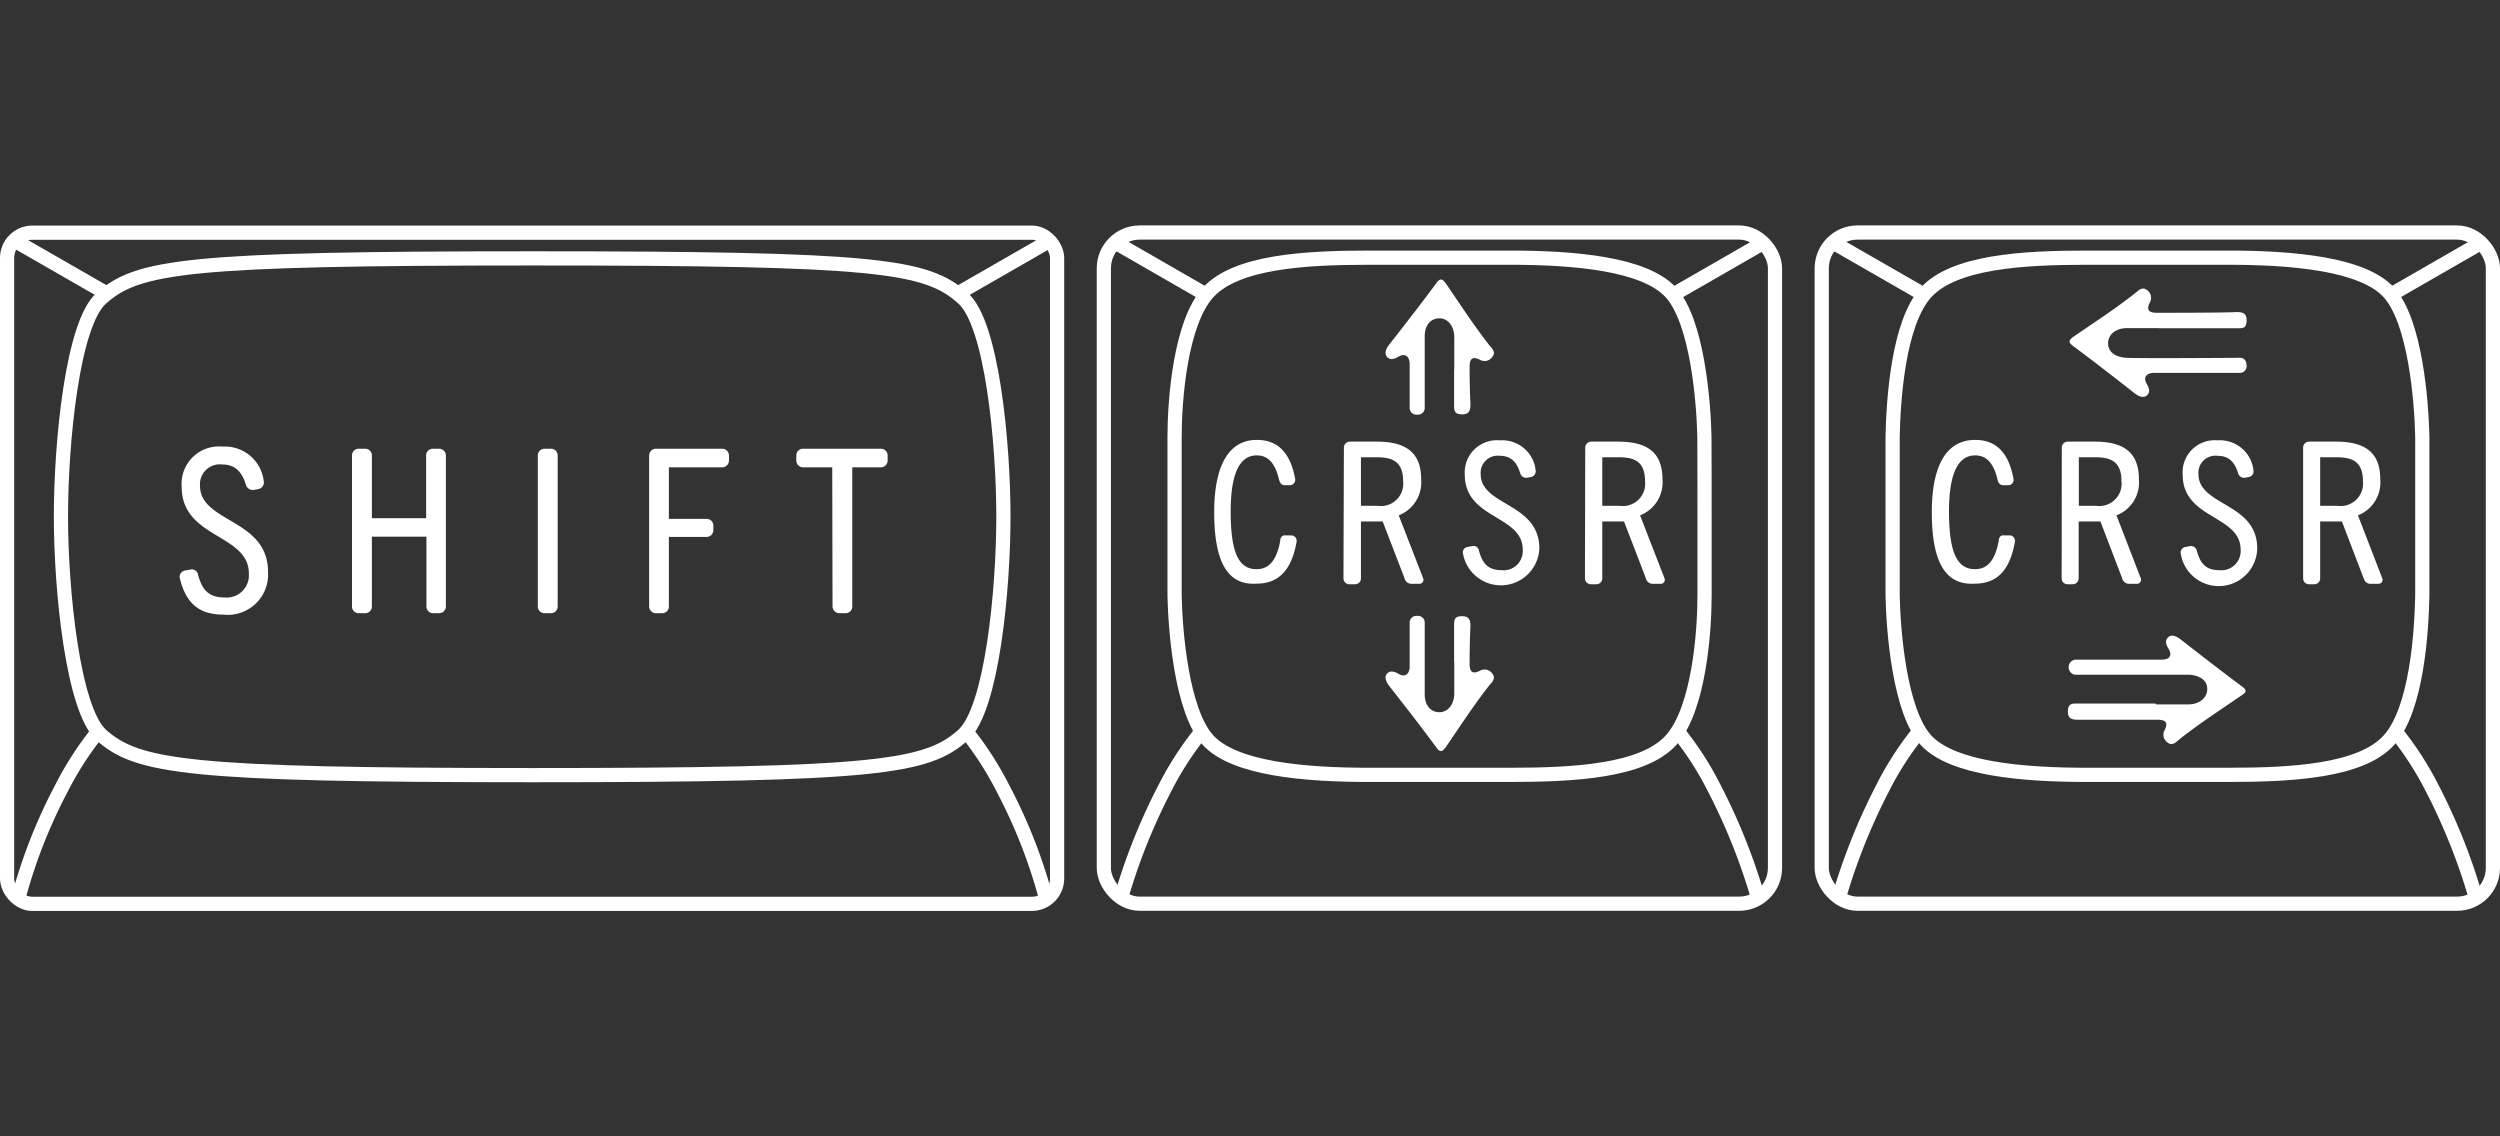 <svg xmlns="http://www.w3.org/2000/svg" viewBox="0 0 176 80"><rect x="0" y="0" width="176" height="80" fill="#333333" stroke="none"/><path d="M13,40.17l.44-.08a.45.45,0,0,1,.51.4c.29,1.08.79,1.57,1.83,1.57a1.57,1.57,0,0,0,1.74-1.68c0-2.82-4.73-2.45-4.73-6.11a2.63,2.63,0,0,1,2.86-2.83,2.76,2.76,0,0,1,2.92,2.44.48.48,0,0,1-.37.55l-.33.06a.5.5,0,0,1-.56-.38c-.29-.92-.78-1.41-1.66-1.41a1.4,1.4,0,0,0-1.57,1.49c0,2.63,4.79,2.3,4.79,6.08a2.84,2.84,0,0,1-3.14,3c-1.76,0-2.66-.84-3.08-2.6A.46.46,0,0,1,13,40.17Z" style="fill:#fff"/><path d="M24.78,32.07a.47.47,0,0,1,.48-.48h.44a.47.47,0,0,1,.48.48v4.41H30V32.07a.47.47,0,0,1,.48-.48h.42a.48.48,0,0,1,.49.48V42.69a.48.48,0,0,1-.49.48H30.5a.47.47,0,0,1-.48-.48V37.78H26.18v4.91a.47.47,0,0,1-.48.48h-.44a.47.47,0,0,1-.48-.48Z" style="fill:#fff"/><path d="M37.86,32.07a.48.48,0,0,1,.49-.48h.43a.47.47,0,0,1,.48.48V42.69a.47.47,0,0,1-.48.48h-.43a.48.48,0,0,1-.49-.48Z" style="fill:#fff"/><path d="M45.7,32.07a.48.48,0,0,1,.49-.48h4.64a.48.48,0,0,1,.49.48v.34a.48.48,0,0,1-.49.49H47.09v3.63h2.64a.47.47,0,0,1,.49.48v.31a.48.48,0,0,1-.49.48H47.09v4.89a.47.47,0,0,1-.48.48h-.42a.48.48,0,0,1-.49-.48Z" style="fill:#fff"/><path d="M58.59,32.9H56.54a.48.48,0,0,1-.48-.49v-.34a.47.47,0,0,1,.48-.48H62a.48.48,0,0,1,.49.48v.34a.48.48,0,0,1-.49.49H60v9.79a.47.47,0,0,1-.48.48h-.42a.48.48,0,0,1-.49-.48Z" style="fill:#fff"/><rect x="0.5" y="16.38" width="73.92" height="47.25" rx="1.78" style="fill:none;stroke:#fff;stroke-miterlimit:10"/><path d="M70.64,36.36c0,5.18-.81,13.58-2.84,15.39-2.54,2.27-6,2.82-30.33,2.82S9.67,54,7.13,51.75c-2-1.81-2.84-10.21-2.84-15.39S5.1,22.77,7.13,21c2.54-2.27,6-2.81,30.34-2.81S65.26,18.69,67.8,21C69.83,22.77,70.64,31.18,70.64,36.36Z" style="fill:none;stroke:#fff;stroke-miterlimit:10"/><path d="M1.32,63.13a36.93,36.93,0,0,1,3-7.62,22.84,22.84,0,0,1,2.58-4" style="fill:none;stroke:#fff;stroke-miterlimit:10"/><path d="M73.61,63.13a36.93,36.93,0,0,0-3-7.62,22.84,22.84,0,0,0-2.58-4" style="fill:none;stroke:#fff;stroke-miterlimit:10"/><line x1="67.45" y1="20.65" x2="73.77" y2="17.02" style="fill:none;stroke:#fff;stroke-miterlimit:10"/><line x1="7.49" y1="20.65" x2="1.17" y2="17.02" style="fill:none;stroke:#fff;stroke-miterlimit:10"/><path d="M123.81,63.35a42.76,42.76,0,0,0-3.12-7.85,22.17,22.17,0,0,0-2.58-4" style="fill:none;stroke:#fff;stroke-miterlimit:10"/><line x1="84.91" y1="20.75" x2="78.41" y2="17.01" style="fill:none;stroke:#fff;stroke-miterlimit:10"/><line x1="117.78" y1="20.75" x2="124.28" y2="17.01" style="fill:none;stroke:#fff;stroke-miterlimit:10"/><rect x="77.71" y="16.37" width="47.25" height="47.25" rx="2.52" style="fill:none;stroke:#fff;stroke-miterlimit:10"/><path d="M78.88,63.35A42.22,42.22,0,0,1,82,55.5a22.49,22.49,0,0,1,2.59-4" style="fill:none;stroke:#fff;stroke-miterlimit:10"/><path d="M120,36.35s0,5.23,0,5.58c0,2.53-.39,8-2.36,10.18s-6.83,2.44-11.33,2.44H96.38c-4.51,0-9.48-.42-11.33-2.44s-2.31-7.65-2.36-10.18c0-.35,0-5.58,0-5.58s0-5.24,0-5.59c0-2.52.39-8,2.36-10.17s6.82-2.45,11.33-2.45h9.92c4.5,0,9.48.42,11.33,2.45s2.31,7.65,2.36,10.17C120,31.11,120,36.35,120,36.35Z" style="fill:none;stroke:#fff;stroke-miterlimit:10"/><path d="M85.48,36.05c0-3.09.92-5.08,3-5.08,1.56,0,2.38,1,2.7,2.74a.39.39,0,0,1-.33.45l-.39,0c-.23,0-.35-.15-.41-.38-.28-1.18-.78-1.72-1.57-1.72-1.22,0-1.84,1.29-1.84,3.95,0,2.85.54,4.06,1.82,4.06.89,0,1.42-.64,1.67-2,0-.23.14-.41.37-.38l.44,0a.39.39,0,0,1,.34.45c-.35,2-1.26,2.95-2.83,2.95C86.3,41.22,85.48,39.36,85.48,36.05Z" style="fill:#fff"/><path d="M94.61,31.51a.42.42,0,0,1,.42-.42h1.89c2.15,0,3.13.84,3.13,2.66a2.49,2.49,0,0,1-1.58,2.53l1.72,4.43a.28.28,0,0,1-.27.39h-.57a.49.49,0,0,1-.47-.39l-1.54-4H95.81v4a.41.41,0,0,1-.42.42H95a.41.41,0,0,1-.42-.42ZM97,35.61a1.57,1.57,0,0,0,1.78-1.74c0-1.45-.84-1.68-1.9-1.68H95.81v3.42Z" style="fill:#fff"/><path d="M103.3,38.51l.38-.07a.38.38,0,0,1,.44.34c.26.94.69,1.36,1.58,1.36a1.35,1.35,0,0,0,1.5-1.45c0-2.44-4.08-2.12-4.08-5.28A2.27,2.27,0,0,1,105.59,31a2.37,2.37,0,0,1,2.52,2.1.42.42,0,0,1-.32.48l-.28.05a.43.43,0,0,1-.49-.33c-.25-.8-.67-1.21-1.43-1.21a1.2,1.2,0,0,0-1.35,1.28c0,2.27,4.13,2,4.13,5.25A2.71,2.71,0,0,1,103,39,.38.38,0,0,1,103.3,38.51Z" style="fill:#fff"/><path d="M111.6,31.51a.42.42,0,0,1,.42-.42h1.9c2.14,0,3.12.84,3.12,2.66a2.49,2.49,0,0,1-1.58,2.53l1.72,4.43a.28.28,0,0,1-.27.39h-.57a.49.49,0,0,1-.47-.39l-1.54-4H112.8v4a.41.41,0,0,1-.42.42H112a.41.41,0,0,1-.42-.42Zm2.43,4.1a1.57,1.57,0,0,0,1.78-1.74c0-1.45-.83-1.68-1.89-1.68H112.8v3.42Z" style="fill:#fff"/><path d="M102.38,26c0-.75,0-1.51,0-2.27s-.45-1.34-1.08-1.32-1,.55-1,1.25c0,1.23,0,2.46,0,3.69,0,.47,0,.94,0,1.41a.48.48,0,0,1-.54.43.47.47,0,0,1-.52-.44c0-.66,0-1.32,0-2,0-.38,0-.76,0-1.14s-.23-.84-.82-.48c-.25.15-.55.24-.77,0s-.07-.59.15-.87c1.13-1.44,2.26-2.89,3.34-4.36.31-.41.46-.15.61,0,1,1.46,2,3,3.08,4.38.17.21.53.5.22.86a.66.66,0,0,1-.88.18c-.65-.32-.72.13-.71.6q0,1.28.06,2.55c0,.45-.11.72-.63.7s-.52-.29-.52-.66c0-.85,0-1.7,0-2.55Z" style="fill:#fff"/><path d="M102.38,46.55c0,.76,0,1.51,0,2.27s-.45,1.34-1.08,1.32-1-.55-1-1.25c0-1.23,0-2.46,0-3.68,0-.48,0-1,0-1.42a.48.48,0,0,0-.54-.43.47.47,0,0,0-.52.44c0,.66,0,1.32,0,2,0,.38,0,.76,0,1.14s-.23.84-.82.48c-.25-.15-.55-.23-.77,0s-.07.59.15.87c1.13,1.44,2.26,2.89,3.34,4.36.31.42.46.15.61,0,1-1.46,2-3,3.08-4.38.17-.21.53-.5.22-.86a.66.66,0,0,0-.88-.18c-.65.32-.72-.13-.71-.6q0-1.28.06-2.55c0-.45-.11-.71-.63-.7s-.52.29-.52.66c0,.85,0,1.7,0,2.55Z" style="fill:#fff"/><path d="M174.34,63.35a42.22,42.22,0,0,0-3.11-7.85,22.49,22.49,0,0,0-2.59-4" style="fill:none;stroke:#fff;stroke-miterlimit:10"/><line x1="135.45" y1="20.75" x2="128.94" y2="17.01" style="fill:none;stroke:#fff;stroke-miterlimit:10"/><line x1="168.31" y1="20.75" x2="174.81" y2="17.01" style="fill:none;stroke:#fff;stroke-miterlimit:10"/><rect x="128.25" y="16.37" width="47.25" height="47.25" rx="2.52" style="fill:none;stroke:#fff;stroke-miterlimit:10"/><path d="M129.41,63.35a42.76,42.76,0,0,1,3.12-7.85,22.17,22.17,0,0,1,2.58-4" style="fill:none;stroke:#fff;stroke-miterlimit:10"/><path d="M170.53,36.35s0,5.23,0,5.58c-.05,2.53-.38,8-2.35,10.18s-6.83,2.44-11.33,2.44h-9.93c-4.5,0-9.48-.42-11.33-2.44s-2.3-7.65-2.35-10.18c0-.35,0-5.58,0-5.58s0-5.24,0-5.59c.05-2.52.38-8,2.35-10.17s6.83-2.45,11.33-2.45h9.93c4.5,0,9.48.42,11.33,2.45s2.3,7.65,2.35,10.17C170.53,31.11,170.53,36.35,170.53,36.35Z" style="fill:none;stroke:#fff;stroke-miterlimit:10"/><path d="M152,23.1c-.75,0-1.51,0-2.27,0s-1.34.45-1.32,1.09.55.94,1.25,1c1.23.05,7.6,0,8.07,0,.27,0,.43.25.43.54a.47.47,0,0,1-.44.52c-.66,0-5.71,0-6.09,0s-.84.22-.48.81c.15.26.24.55,0,.77s-.59.08-.87-.14c-1.44-1.13-2.89-2.26-4.36-3.35-.41-.31-.15-.46,0-.6,1.46-1,3-2,4.38-3.09.21-.16.51-.52.86-.22a.66.66,0,0,1,.18.88c-.32.65.13.72.6.71.85,0,4.67,0,5.52-.05.45,0,.72.1.7.63s-.29.51-.66.51H152Z" style="fill:#fff"/><path d="M151.79,49.59c.76,0,1.52,0,2.27,0s1.34-.45,1.33-1.09-.55-.94-1.25-1c-1.23,0-7.6,0-8.07,0a.54.54,0,0,1,0-1.06c.66,0,5.71,0,6.08,0,.52,0,.85-.22.49-.81-.16-.25-.24-.55,0-.77s.58-.08.87.15c1.44,1.12,2.89,2.25,4.36,3.34.41.31.15.46-.06.6-1.45,1-3,2-4.37,3.09-.22.17-.51.53-.86.22a.66.66,0,0,1-.18-.88c.32-.65-.13-.72-.61-.71-.85,0-4.66,0-5.51,0-.45,0-.72-.1-.7-.62s.29-.52.66-.52c.85,0,4.66,0,5.51,0Z" style="fill:#fff"/><path d="M136,36.05c0-3.09.92-5.08,3.05-5.08,1.56,0,2.38,1,2.7,2.74a.38.38,0,0,1-.33.45l-.39,0c-.22,0-.35-.15-.4-.38-.28-1.18-.78-1.72-1.58-1.72-1.21,0-1.84,1.29-1.84,3.95,0,2.85.55,4.06,1.83,4.06.89,0,1.42-.64,1.67-2,0-.23.14-.41.36-.38l.45,0a.39.39,0,0,1,.33.45c-.35,2-1.25,2.95-2.83,2.95C136.83,41.22,136,39.36,136,36.05Z" style="fill:#fff"/><path d="M145.15,31.51a.42.42,0,0,1,.42-.42h1.89c2.15,0,3.12.84,3.12,2.66A2.48,2.48,0,0,1,149,36.28l1.71,4.43a.28.28,0,0,1-.26.39h-.58a.49.49,0,0,1-.47-.39l-1.53-4h-1.53v4a.42.42,0,0,1-.42.42h-.36a.41.41,0,0,1-.42-.42Zm2.42,4.1a1.57,1.57,0,0,0,1.78-1.74c0-1.45-.83-1.68-1.89-1.68h-1.11v3.42Z" style="fill:#fff"/><path d="M153.84,38.51l.37-.07c.23,0,.39.12.45.34.25.94.68,1.36,1.57,1.36a1.36,1.36,0,0,0,1.51-1.45c0-2.44-4.08-2.12-4.08-5.28A2.26,2.26,0,0,1,156.12,31a2.37,2.37,0,0,1,2.52,2.1.4.4,0,0,1-.32.48l-.27.05a.43.43,0,0,1-.49-.33c-.25-.8-.67-1.21-1.44-1.21a1.2,1.2,0,0,0-1.35,1.28c0,2.27,4.14,2,4.14,5.25a2.71,2.71,0,0,1-5.38.39A.4.4,0,0,1,153.84,38.51Z" style="fill:#fff"/><path d="M162.14,31.51a.42.42,0,0,1,.42-.42h1.89c2.15,0,3.12.84,3.12,2.66A2.48,2.48,0,0,1,166,36.28l1.71,4.43a.28.28,0,0,1-.26.39h-.57c-.26,0-.39-.16-.48-.39l-1.53-4h-1.53v4a.41.41,0,0,1-.42.42h-.36a.41.41,0,0,1-.42-.42Zm2.42,4.1a1.58,1.58,0,0,0,1.79-1.74c0-1.45-.84-1.68-1.9-1.68h-1.11v3.42Z" style="fill:#fff"/></svg>